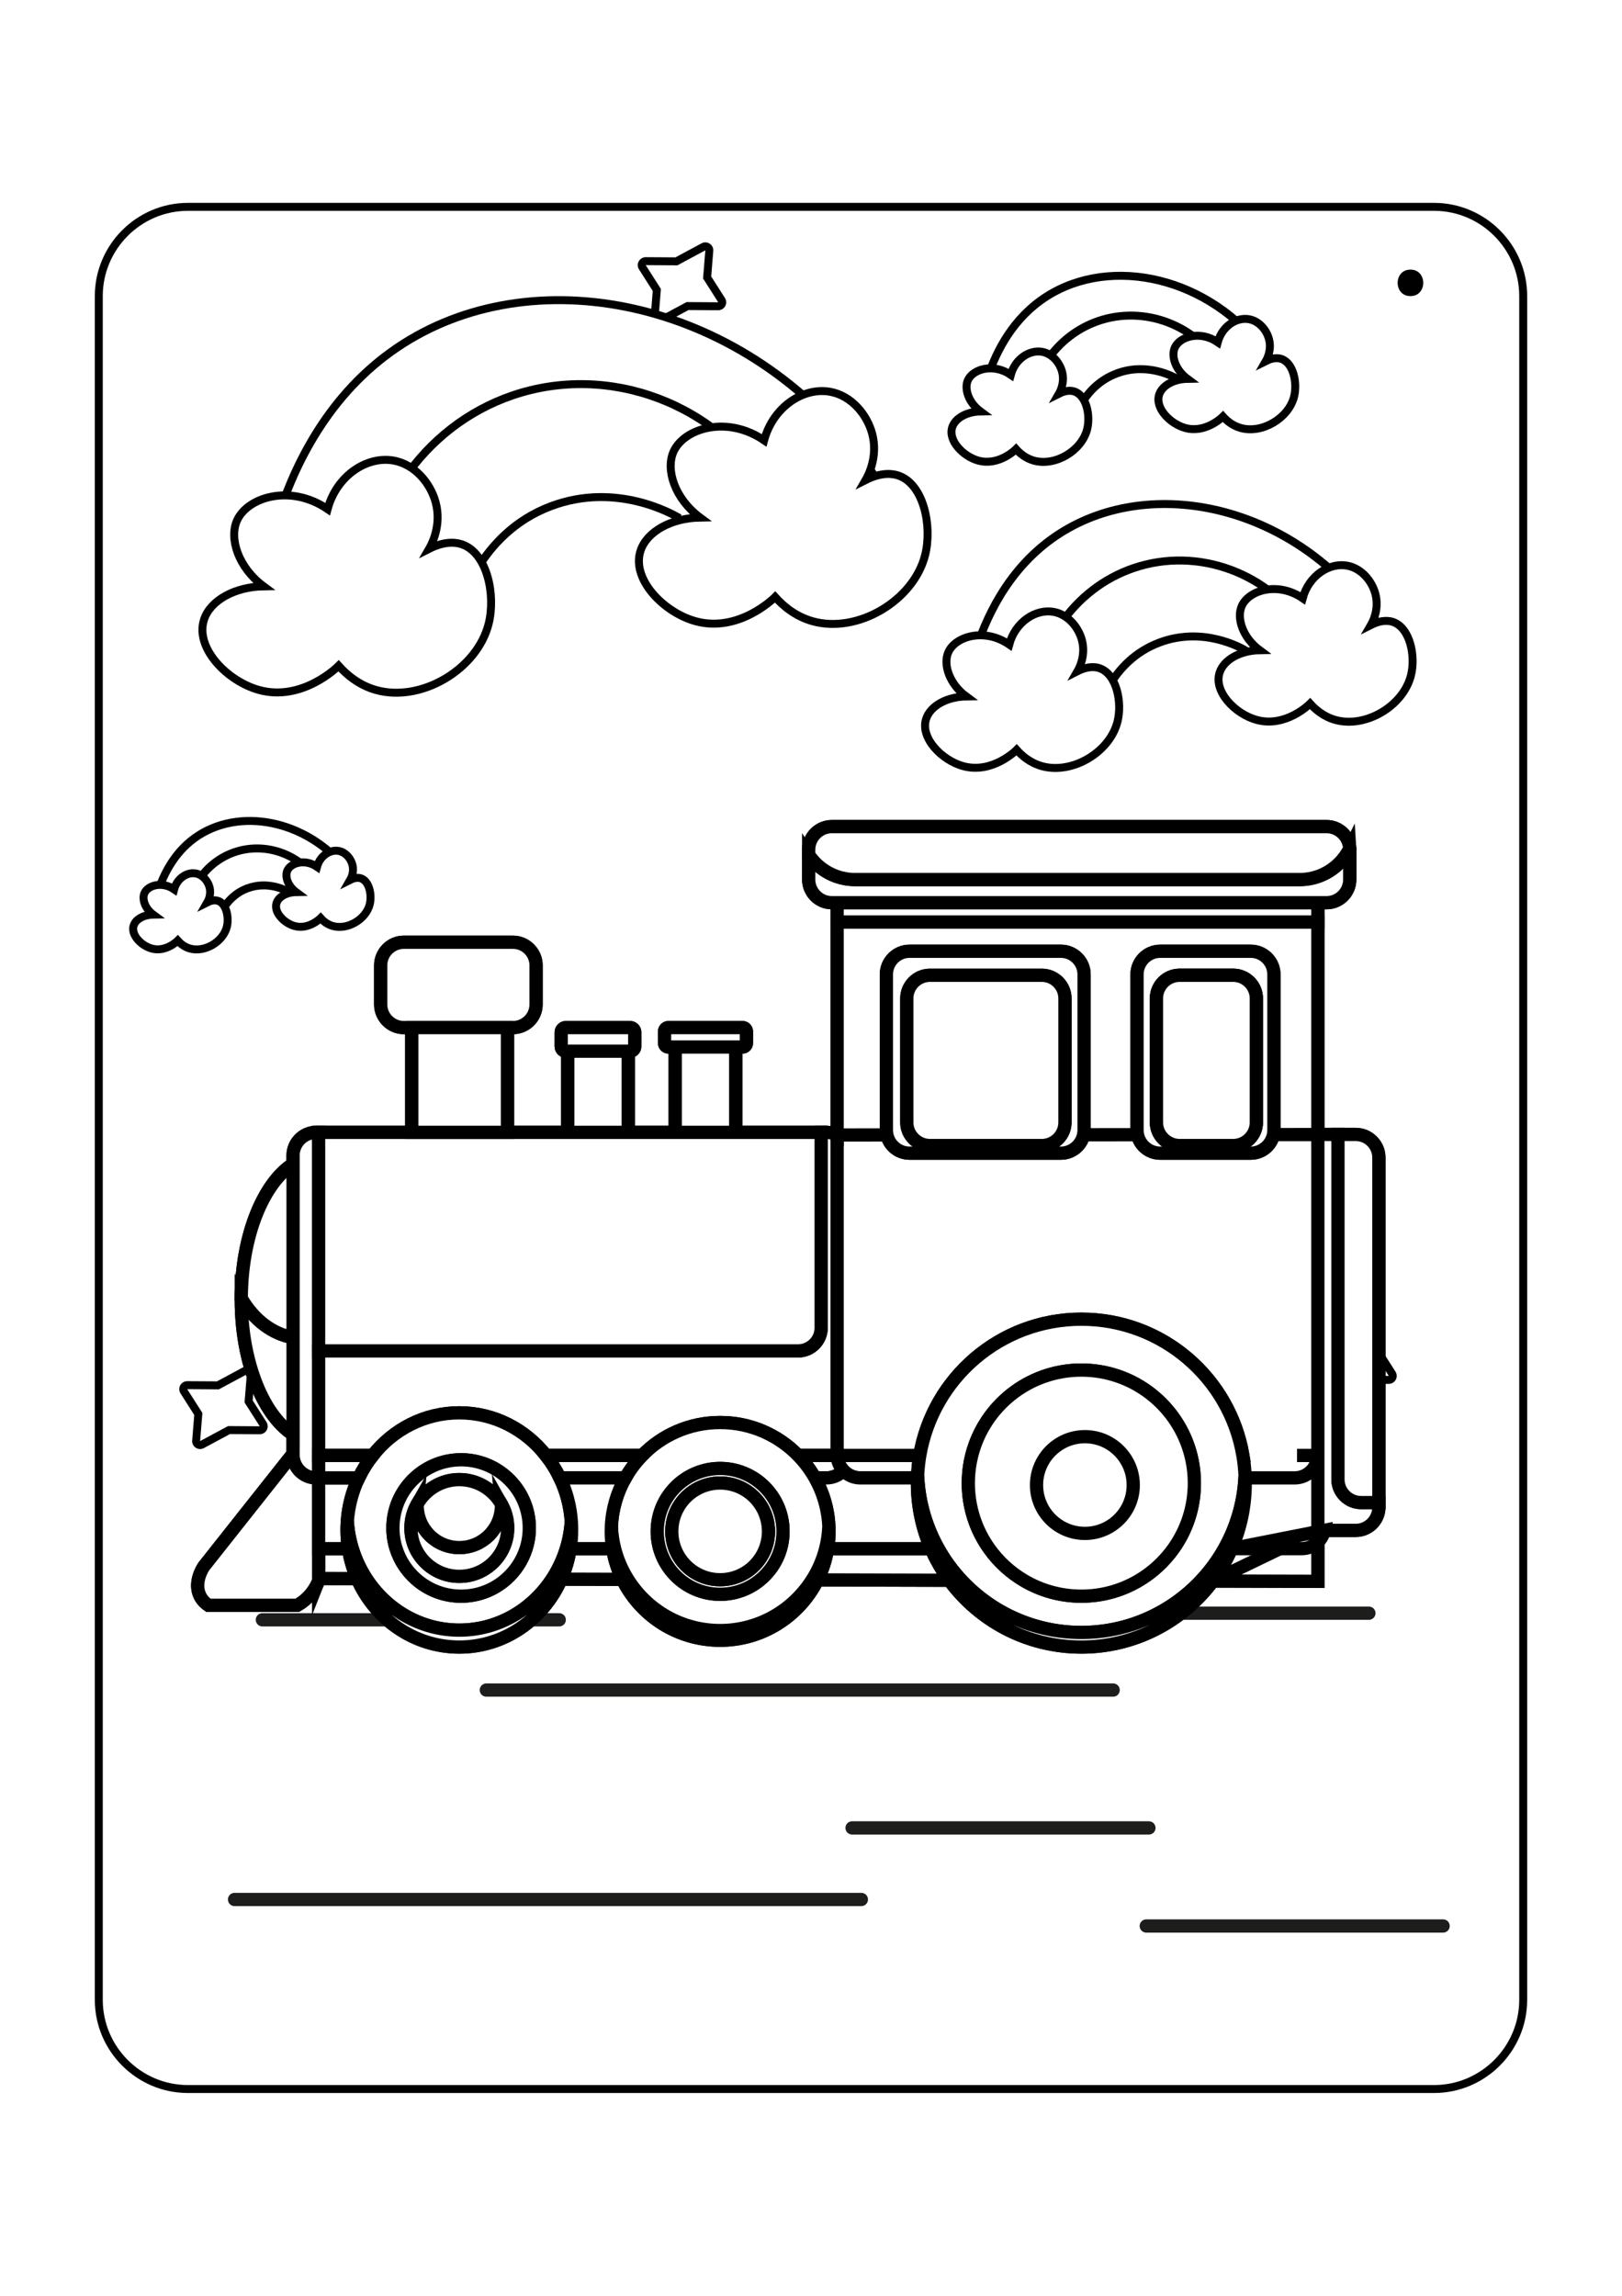 <?xml version="1.0" encoding="utf-8"?>
<!-- Generator: Adobe Illustrator 27.5.0, SVG Export Plug-In . SVG Version: 6.00 Build 0)  -->
<svg xmlns="http://www.w3.org/2000/svg" xmlns:xlink="http://www.w3.org/1999/xlink" viewBox="0 0 612 792" width="595" height="842" preserveAspectRatio="xMidYMid meet" data-scaled="true">
<g>
	<rect style="fill:#FFFFFF;" width="612" height="792"/>
</g>
<path style="fill:#FFFFFF;stroke:#000000;stroke-width:3;stroke-miterlimit:10;" d="M541.091,751H70.909
	c-18.497,0-33.632-15.134-33.632-33.632V74.632C37.278,56.134,52.412,41,70.909,41h470.181c18.497,0,33.632,15.134,33.632,33.632
	v642.737C574.722,735.866,559.588,751,541.091,751z"/>
<g>
	<path style="fill:#FFFFFF;" d="M501.504,489.086c-0.287,0-0.572-0.082-0.821-0.245c-0.46-0.301-0.719-0.829-0.674-1.376
		l0.82-10.117l-5.458-8.558c-0.295-0.463-0.314-1.051-0.048-1.532c0.264-0.478,0.767-0.774,1.313-0.774
		c0.003,0,11.588,0.075,11.588,0.075l10.198-5.483c0.223-0.12,0.467-0.179,0.71-0.179c0.287,0,0.572,0.082,0.821,0.245
		c0.46,0.301,0.719,0.829,0.674,1.376l-0.82,10.117l5.458,8.558c0.295,0.463,0.314,1.051,0.048,1.532
		c-0.264,0.478-0.767,0.774-1.313,0.774c-0.003,0-11.588-0.075-11.588-0.075l-10.198,5.483
		C501.992,489.027,501.748,489.086,501.504,489.086z"/>
	<path d="M519.132,462.397l-0.861,10.619L524,482l-11.961-0.078l-10.535,5.664l0.861-10.619l-5.728-8.983l11.961,0.078
		L519.132,462.397 M519.132,459.397c-0.487,0-0.976,0.119-1.42,0.358l-9.861,5.301l-11.195-0.073c-0.007,0-0.013,0-0.02,0
		c-1.091,0-2.097,0.593-2.626,1.549c-0.531,0.962-0.495,2.137,0.096,3.064l5.186,8.133l-0.779,9.614
		c-0.089,1.095,0.428,2.152,1.348,2.753c0.497,0.325,1.069,0.489,1.642,0.489c0.487,0,0.976-0.119,1.42-0.358l9.861-5.301
		L523.981,485c0.007,0,0.013,0,0.02,0c1.091,0,2.097-0.593,2.626-1.549c0.531-0.962,0.495-2.137-0.096-3.064l-5.186-8.133
		l0.779-9.614c0.089-1.095-0.428-2.152-1.348-2.753C520.277,459.562,519.705,459.397,519.132,459.397L519.132,459.397z
		 M519.132,465.397h0.005H519.132L519.132,465.397z"/>
</g>
<g>
	<path style="fill:#FFFFFF;" d="M75.504,508.086c-0.287,0-0.572-0.082-0.821-0.245c-0.46-0.301-0.719-0.829-0.674-1.376l0.82-10.117
		l-5.458-8.558c-0.295-0.463-0.314-1.051-0.048-1.532c0.264-0.478,0.767-0.774,1.313-0.774c0.003,0,11.588,0.075,11.588,0.075
		l10.198-5.483c0.223-0.12,0.467-0.179,0.71-0.179c0.287,0,0.572,0.082,0.821,0.245c0.46,0.301,0.719,0.829,0.674,1.376
		l-0.82,10.117l5.458,8.558c0.295,0.463,0.314,1.051,0.048,1.532c-0.264,0.478-0.767,0.774-1.313,0.774
		c-0.003,0-11.588-0.075-11.588-0.075l-10.198,5.483C75.992,508.027,75.748,508.086,75.504,508.086z"/>
	<path d="M93.132,481.397l-0.861,10.619L98,501l-11.961-0.078l-10.535,5.664l0.861-10.619l-5.728-8.983l11.961,0.078L93.132,481.397
		 M93.132,478.397c-0.487,0-0.976,0.119-1.42,0.358l-9.861,5.301l-11.195-0.073c-0.007,0-0.013,0-0.02,0
		c-1.091,0-2.097,0.593-2.626,1.549c-0.531,0.962-0.495,2.137,0.096,3.064l5.186,8.133l-0.779,9.614
		c-0.089,1.095,0.428,2.152,1.348,2.753c0.497,0.325,1.069,0.489,1.642,0.489c0.487,0,0.976-0.119,1.42-0.358l9.861-5.301
		L97.981,504c0.007,0,0.013,0,0.02,0c1.091,0,2.097-0.593,2.626-1.549c0.531-0.962,0.495-2.137-0.096-3.064l-5.186-8.133
		l0.779-9.614c0.089-1.095-0.428-2.152-1.348-2.753C94.277,478.562,93.705,478.397,93.132,478.397L93.132,478.397z M93.132,484.397
		h0.005H93.132L93.132,484.397z"/>
</g>
<g>
	<path style="fill:#FFFFFF;" d="M147.504,210.086c-0.287,0-0.572-0.082-0.821-0.245c-0.46-0.301-0.719-0.829-0.674-1.376
		l0.82-10.117l-5.458-8.558c-0.295-0.463-0.314-1.051-0.048-1.532c0.264-0.478,0.767-0.774,1.313-0.774
		c0.003,0,11.588,0.075,11.588,0.075l10.198-5.483c0.223-0.12,0.467-0.179,0.71-0.179c0.287,0,0.572,0.082,0.821,0.245
		c0.46,0.301,0.719,0.829,0.674,1.376l-0.82,10.117l5.458,8.558c0.295,0.463,0.314,1.051,0.048,1.532
		c-0.264,0.478-0.767,0.774-1.313,0.774c-0.003,0-11.588-0.075-11.588-0.075l-10.198,5.483
		C147.992,210.027,147.748,210.086,147.504,210.086z"/>
	<path d="M165.132,183.397l-0.861,10.619L170,203l-11.961-0.078l-10.535,5.664l0.861-10.619l-5.728-8.983l11.961,0.078
		L165.132,183.397 M165.132,180.397c-0.487,0-0.976,0.119-1.42,0.358l-9.861,5.301l-11.195-0.073c-0.007,0-0.013,0-0.02,0
		c-1.091,0-2.097,0.593-2.626,1.549c-0.531,0.962-0.495,2.137,0.096,3.064l5.186,8.133l-0.779,9.614
		c-0.089,1.095,0.428,2.152,1.348,2.753c0.497,0.325,1.069,0.489,1.642,0.489c0.487,0,0.976-0.119,1.42-0.358l9.861-5.301
		L169.981,206c0.007,0,0.013,0,0.02,0c1.091,0,2.097-0.593,2.626-1.549c0.531-0.962,0.495-2.137-0.096-3.064l-5.186-8.133
		l0.779-9.614c0.089-1.095-0.428-2.152-1.348-2.753C166.277,180.562,165.705,180.397,165.132,180.397L165.132,180.397z
		 M165.132,186.397h0.005H165.132L165.132,186.397z"/>
</g>
<g>
	<path style="fill:#FFFFFF;" d="M248.504,84.086c-0.287,0-0.572-0.082-0.821-0.245c-0.46-0.301-0.719-0.829-0.674-1.376l0.82-10.117
		l-5.458-8.558c-0.295-0.463-0.314-1.051-0.048-1.532c0.264-0.478,0.767-0.774,1.313-0.774c0.003,0,11.588,0.075,11.588,0.075
		l10.198-5.483c0.223-0.12,0.467-0.179,0.71-0.179c0.287,0,0.572,0.082,0.821,0.245c0.46,0.301,0.719,0.829,0.674,1.376
		l-0.82,10.117l5.458,8.558c0.295,0.463,0.314,1.051,0.048,1.532c-0.264,0.478-0.767,0.774-1.313,0.774
		c-0.003,0-11.588-0.075-11.588-0.075l-10.198,5.483C248.992,84.027,248.748,84.086,248.504,84.086z"/>
	<path d="M266.132,57.397l-0.861,10.619L271,77l-11.961-0.078l-10.535,5.664l0.861-10.619l-5.728-8.983l11.961,0.078L266.132,57.397
		 M266.132,54.397c-0.487,0-0.976,0.119-1.42,0.358l-9.861,5.301l-11.195-0.073c-0.007,0-0.013,0-0.02,0
		c-1.091,0-2.097,0.593-2.626,1.549c-0.531,0.962-0.495,2.137,0.096,3.064l5.186,8.133l-0.779,9.614
		c-0.089,1.095,0.428,2.152,1.348,2.753c0.497,0.325,1.069,0.489,1.642,0.489c0.487,0,0.976-0.119,1.42-0.358l9.861-5.301
		L270.981,80c0.007,0,0.013,0,0.02,0c1.091,0,2.097-0.593,2.626-1.549c0.531-0.962,0.495-2.137-0.096-3.064l-5.186-8.133
		l0.779-9.614c0.089-1.095-0.428-2.152-1.348-2.753C267.277,54.562,266.705,54.397,266.132,54.397L266.132,54.397z M266.132,60.397
		h0.005H266.132L266.132,60.397z"/>
</g>
<g>
	<path style="fill:#FFFFFF;" d="M391.504,324.086c-0.287,0-0.572-0.082-0.821-0.245c-0.46-0.301-0.719-0.829-0.674-1.376
		l0.82-10.117l-5.458-8.558c-0.295-0.463-0.314-1.051-0.048-1.532c0.264-0.478,0.767-0.774,1.313-0.774
		c0.003,0,11.588,0.075,11.588,0.075l10.198-5.483c0.223-0.12,0.467-0.179,0.71-0.179c0.287,0,0.572,0.082,0.821,0.245
		c0.46,0.301,0.719,0.829,0.674,1.376l-0.82,10.117l5.458,8.558c0.295,0.463,0.314,1.051,0.048,1.532
		c-0.264,0.478-0.767,0.774-1.313,0.774c-0.003,0-11.588-0.075-11.588-0.075l-10.198,5.483
		C391.992,324.027,391.748,324.086,391.504,324.086z"/>
	<path d="M409.132,297.397l-0.861,10.619L414,317l-11.961-0.078l-10.535,5.664l0.861-10.619l-5.728-8.983l11.961,0.078
		L409.132,297.397 M409.132,294.397c-0.487,0-0.976,0.119-1.42,0.358l-9.861,5.301l-11.195-0.073c-0.007,0-0.013,0-0.02,0
		c-1.091,0-2.097,0.593-2.626,1.549c-0.531,0.962-0.495,2.137,0.096,3.064l5.186,8.133l-0.779,9.614
		c-0.089,1.095,0.428,2.152,1.348,2.753c0.497,0.325,1.069,0.489,1.642,0.489c0.487,0,0.976-0.119,1.42-0.358l9.861-5.301
		L413.981,320c0.007,0,0.013,0,0.02,0c1.091,0,2.097-0.593,2.626-1.549c0.531-0.962,0.495-2.137-0.096-3.064l-5.186-8.133
		l0.779-9.614c0.089-1.095-0.428-2.152-1.348-2.753C410.277,294.562,409.705,294.397,409.132,294.397L409.132,294.397z
		 M409.132,300.397h0.005H409.132L409.132,300.397z"/>
</g>
<g>
	<path style="fill:#FFFFFF;" d="M468.504,211.086c-0.287,0-0.572-0.082-0.821-0.245c-0.46-0.301-0.719-0.829-0.674-1.376
		l0.82-10.117l-5.458-8.558c-0.295-0.463-0.314-1.051-0.048-1.532c0.264-0.478,0.767-0.774,1.313-0.774
		c0.003,0,11.588,0.075,11.588,0.075l10.198-5.483c0.223-0.12,0.467-0.179,0.71-0.179c0.287,0,0.572,0.082,0.821,0.245
		c0.46,0.301,0.719,0.829,0.674,1.376l-0.82,10.117l5.458,8.558c0.295,0.463,0.314,1.051,0.048,1.532
		c-0.264,0.478-0.767,0.774-1.313,0.774c-0.003,0-11.588-0.075-11.588-0.075l-10.198,5.483
		C468.992,211.027,468.748,211.086,468.504,211.086z"/>
	<path d="M486.132,184.397l-0.861,10.619L491,204l-11.961-0.078l-10.535,5.664l0.861-10.619l-5.728-8.983l11.961,0.078
		L486.132,184.397 M486.132,181.397c-0.487,0-0.976,0.119-1.42,0.358l-9.861,5.301l-11.195-0.073c-0.007,0-0.013,0-0.02,0
		c-1.091,0-2.097,0.593-2.626,1.549c-0.531,0.962-0.495,2.137,0.096,3.064l5.186,8.133l-0.779,9.614
		c-0.089,1.095,0.428,2.152,1.348,2.753c0.497,0.325,1.069,0.489,1.642,0.489c0.487,0,0.976-0.119,1.42-0.358l9.861-5.301
		L490.981,207c0.007,0,0.013,0,0.02,0c1.091,0,2.097-0.593,2.626-1.549c0.531-0.962,0.495-2.137-0.096-3.064l-5.186-8.133
		l0.779-9.614c0.089-1.095-0.428-2.152-1.348-2.753C487.277,181.562,486.705,181.397,486.132,181.397L486.132,181.397z
		 M486.132,187.397h0.005H486.132L486.132,187.397z"/>
</g>
<g>
	<path style="fill:#FFFFFF;stroke:#000000;stroke-width:3;stroke-miterlimit:10;" d="M97.352,196.783
		c0.186-4.447,4.294-76.208,59.786-107.164c52.899-29.51,130.929-9.908,173.718,54.146"/>
	<path style="fill:#FFFFFF;stroke:#000000;stroke-width:3;stroke-miterlimit:10;" d="M137.961,193.399
		c-1.035-36.66,21.658-69.68,55.274-81.219c36.411-12.498,77.869,2.872,98.14,37.225"/>
	<path style="fill:#FFFFFF;stroke:#000000;stroke-width:3;stroke-miterlimit:10;" d="M172.931,194.527
		c0.475-2.118,7.284-30.204,34.969-40.609c24.575-9.236,45.798,2.901,48.506,4.512"/>
	<path style="fill:#FFFFFF;stroke:#000000;stroke-width:3;stroke-miterlimit:10;" d="M288.304,129.079
		c3.42-12.722,14.912-20.163,24.969-18.31c7.958,1.466,13.877,8.543,15.813,15.813c2.333,8.76-1.609,15.945-2.497,17.478
		c6.485-3.274,10.725-2.283,12.484-1.665c9.535,3.35,12.716,19.116,9.987,29.962c-4.329,17.208-25.465,29.715-42.446,24.968
		c-6.642-1.856-11.303-5.976-14.149-9.155c-0.625,0.631-13.841,13.551-29.962,9.155c-12.054-3.286-24.383-15.885-20.807-26.633
		c2.424-7.285,11.682-12.299,22.472-12.484c-9.508-7.029-13.172-18.043-9.987-24.968
		C258.189,124.523,274.312,119.529,288.304,129.079z"/>
	<path style="fill:#FFFFFF;stroke:#000000;stroke-width:3;stroke-miterlimit:10;" d="M123.61,155.024
		c3.42-12.722,14.912-20.163,24.968-18.31c7.958,1.466,13.877,8.543,15.813,15.813c2.333,8.76-1.609,15.945-2.497,17.478
		c6.485-3.274,10.725-2.283,12.484-1.665c9.535,3.35,12.716,19.116,9.987,29.962c-4.329,17.208-25.465,29.715-42.446,24.968
		c-6.642-1.856-11.303-5.976-14.149-9.155c-0.625,0.631-13.841,13.551-29.962,9.155c-12.054-3.286-24.383-15.885-20.807-26.633
		c2.424-7.285,11.682-12.299,22.472-12.484c-9.508-7.029-13.172-18.043-9.987-24.968C93.495,150.468,109.618,145.474,123.61,155.024
		z"/>
</g>
<g>
	<path style="fill:#FFFFFF;stroke:#000000;stroke-width:3;stroke-miterlimit:10;" d="M57.101,312.122
		c0.061-1.456,1.406-24.946,19.571-35.079c17.316-9.66,42.858-3.243,56.865,17.724"/>
	<path style="fill:#FFFFFF;stroke:#000000;stroke-width:3;stroke-miterlimit:10;" d="M70.394,311.014
		c-0.339-12,7.089-22.809,18.094-26.586c11.919-4.091,25.49,0.94,32.125,12.185"/>
	<path style="fill:#FFFFFF;stroke:#000000;stroke-width:3;stroke-miterlimit:10;" d="M81.841,311.384
		c0.155-0.693,2.384-9.887,11.447-13.293c8.045-3.023,14.992,0.95,15.878,1.477"/>
	<path style="fill:#FFFFFF;stroke:#000000;stroke-width:3;stroke-miterlimit:10;" d="M119.608,289.96
		c1.12-4.164,4.881-6.6,8.173-5.994c2.605,0.48,4.543,2.796,5.176,5.176c0.764,2.867-0.527,5.219-0.817,5.721
		c2.123-1.072,3.511-0.747,4.087-0.545c3.121,1.097,4.162,6.258,3.269,9.808c-1.417,5.633-8.336,9.727-13.895,8.173
		c-2.174-0.608-3.7-1.956-4.632-2.997c-0.205,0.207-4.531,4.436-9.808,2.997c-3.946-1.076-7.982-5.2-6.811-8.718
		c0.793-2.385,3.824-4.026,7.356-4.087c-3.113-2.301-4.312-5.906-3.269-8.173C109.75,288.468,115.028,286.834,119.608,289.96z"/>
	<path style="fill:#FFFFFF;stroke:#000000;stroke-width:3;stroke-miterlimit:10;" d="M65.697,298.453
		c1.12-4.164,4.881-6.6,8.173-5.994c2.605,0.48,4.543,2.796,5.176,5.176c0.764,2.867-0.527,5.22-0.817,5.721
		c2.123-1.072,3.511-0.747,4.087-0.545c3.121,1.097,4.162,6.258,3.269,9.808c-1.417,5.633-8.336,9.727-13.895,8.173
		c-2.174-0.608-3.7-1.956-4.632-2.997c-0.205,0.207-4.531,4.436-9.808,2.997c-3.946-1.076-7.982-5.2-6.811-8.718
		c0.793-2.385,3.824-4.026,7.356-4.087c-3.113-2.301-4.312-5.906-3.269-8.173C55.839,296.961,61.117,295.327,65.697,298.453z"/>
</g>
<g>
	<path style="fill:#FFFFFF;stroke:#000000;stroke-width:3;stroke-miterlimit:10;" d="M363.142,234.178
		c0.125-2.99,2.887-51.236,40.195-72.048c35.565-19.84,88.025-6.661,116.793,36.403"/>
	<path style="fill:#FFFFFF;stroke:#000000;stroke-width:3;stroke-miterlimit:10;" d="M390.444,231.903
		c-0.696-24.647,14.561-46.847,37.161-54.604c24.48-8.403,52.352,1.931,65.98,25.027"/>
	<path style="fill:#FFFFFF;stroke:#000000;stroke-width:3;stroke-miterlimit:10;" d="M413.954,232.662
		c0.319-1.424,4.897-20.307,23.51-27.302c16.522-6.21,30.79,1.951,32.611,3.034"/>
	<path style="fill:#FFFFFF;stroke:#000000;stroke-width:3;stroke-miterlimit:10;" d="M491.521,188.66
		c2.3-8.553,10.025-13.556,16.787-12.31c5.35,0.986,9.33,5.743,10.632,10.632c1.569,5.889-1.082,10.72-1.679,11.751
		c4.36-2.201,7.211-1.535,8.393-1.119c6.411,2.253,8.549,12.852,6.715,20.144c-2.91,11.569-17.12,19.978-28.537,16.787
		c-4.465-1.248-7.599-4.018-9.512-6.155c-0.42,0.424-9.305,9.11-20.144,6.155c-8.104-2.21-16.393-10.68-13.989-17.906
		c1.63-4.898,7.854-8.269,15.108-8.393c-6.393-4.726-8.856-12.13-6.715-16.787C471.274,185.597,482.114,182.24,491.521,188.66z"/>
	<path style="fill:#FFFFFF;stroke:#000000;stroke-width:3;stroke-miterlimit:10;" d="M380.795,206.103
		c2.3-8.553,10.025-13.556,16.787-12.31c5.35,0.986,9.33,5.743,10.632,10.632c1.569,5.889-1.082,10.72-1.679,11.751
		c4.36-2.201,7.21-1.535,8.393-1.119c6.411,2.253,8.549,12.852,6.715,20.144c-2.91,11.569-17.12,19.978-28.537,16.787
		c-4.465-1.248-7.599-4.018-9.512-6.155c-0.42,0.424-9.305,9.11-20.144,6.155c-8.104-2.21-16.393-10.68-13.989-17.906
		c1.63-4.898,7.854-8.269,15.108-8.393c-6.393-4.726-8.856-12.13-6.715-16.787C360.549,203.04,371.389,199.683,380.795,206.103z"/>
</g>
<path d="M111.811,422.126c-6.435,0-6.445,10,0,10C118.245,432.126,118.256,422.126,111.811,422.126z"/>
<path d="M532.179,64.674c-6.435,0-6.445,10,0,10C538.613,74.674,538.624,64.674,532.179,64.674z"/>
<g>
	<path style="fill:#FFFFFF;stroke:#000000;stroke-width:3;stroke-miterlimit:10;" d="M368.943,124.169
		c0.088-2.108,2.036-36.128,28.343-50.803c25.078-13.99,62.069-4.697,82.354,25.669"/>
	<path style="fill:#FFFFFF;stroke:#000000;stroke-width:3;stroke-miterlimit:10;" d="M388.195,122.564
		c-0.491-17.379,10.267-33.033,26.204-38.503c17.261-5.925,36.915,1.362,46.525,17.647"/>
	<path style="fill:#FFFFFF;stroke:#000000;stroke-width:3;stroke-miterlimit:10;" d="M404.773,123.099
		c0.225-1.004,3.453-14.319,16.578-19.252c11.65-4.379,21.711,1.375,22.995,2.139"/>
	<path style="fill:#FFFFFF;stroke:#000000;stroke-width:3;stroke-miterlimit:10;" d="M459.467,92.073
		c1.622-6.031,7.069-9.559,11.837-8.68c3.773,0.695,6.579,4.05,7.497,7.497c1.106,4.153-0.763,7.559-1.184,8.286
		c3.074-1.552,5.084-1.082,5.918-0.789c4.52,1.588,6.028,9.063,4.735,14.204c-2.052,8.158-12.072,14.087-20.123,11.837
		c-3.149-0.88-5.358-2.833-6.707-4.34c-0.296,0.299-6.562,6.424-14.204,4.34c-5.714-1.558-11.559-7.531-9.864-12.626
		c1.149-3.454,5.538-5.83,10.653-5.918c-4.508-3.332-6.244-8.553-4.735-11.837C445.191,89.912,452.835,87.545,459.467,92.073z"/>
	<path style="fill:#FFFFFF;stroke:#000000;stroke-width:3;stroke-miterlimit:10;" d="M381.391,104.372
		c1.622-6.031,7.069-9.559,11.837-8.68c3.773,0.695,6.579,4.05,7.497,7.497c1.106,4.153-0.763,7.559-1.184,8.286
		c3.074-1.552,5.084-1.082,5.918-0.789c4.52,1.588,6.028,9.063,4.735,14.204c-2.052,8.158-12.072,14.087-20.123,11.837
		c-3.149-0.88-5.358-2.833-6.707-4.34c-0.296,0.299-6.562,6.424-14.204,4.34c-5.714-1.558-11.559-7.531-9.864-12.626
		c1.149-3.454,5.538-5.83,10.653-5.918c-4.508-3.332-6.244-8.553-4.735-11.837C367.115,102.212,374.758,99.845,381.391,104.372z"/>
</g>
<path d="M506.411,405.484c-7.721,0-7.734,12,0,12C514.132,417.484,514.145,405.484,506.411,405.484z"/>
<line style="fill:none;stroke:#1D1D1B;stroke-width:5;stroke-linecap:round;stroke-miterlimit:10;" x1="99" y1="574" x2="211" y2="574"/>
<line style="fill:none;stroke:#1D1D1B;stroke-width:5;stroke-linecap:round;stroke-miterlimit:10;" x1="432.5" y1="689.5" x2="544.5" y2="689.5"/>
<line style="fill:none;stroke:#1D1D1B;stroke-width:5;stroke-linecap:round;stroke-miterlimit:10;" x1="404.5" y1="571.5" x2="516.5" y2="571.5"/>
<line style="fill:none;stroke:#1D1D1B;stroke-width:5;stroke-linecap:round;stroke-miterlimit:10;" x1="321.5" y1="652.5" x2="433.5" y2="652.5"/>
<line style="fill:none;stroke:#1D1D1B;stroke-width:5;stroke-linecap:round;stroke-miterlimit:10;" x1="183.5" y1="600.5" x2="420" y2="600.5"/>
<line style="fill:none;stroke:#1D1D1B;stroke-width:5;stroke-linecap:round;stroke-miterlimit:10;" x1="88.5" y1="679.5" x2="325" y2="679.5"/>
<g>
	<path style="fill:#FFFFFF;stroke:#000000;stroke-width:5;stroke-miterlimit:10;" d="M520.27,399.632v131.91
		c0,4.801-3.927,8.725-8.725,8.725h-11.886c-0.365,1.694-1.228,3.213-2.422,4.393v14.817c-13.209-0.037-26.413-0.072-39.622-0.109
		c-11.27,15.122-29.301,24.914-49.612,24.914c-20.447,0-38.563-9.915-49.816-25.199c-16.569-0.043-33.132-0.095-49.701-0.138
		c-6.731,13.494-20.668,22.765-36.774,22.765c-16.189,0-30.184-9.366-36.875-22.975c-7.692-0.023-15.39-0.043-23.081-0.066
		c-6.725,15.122-21.41,25.613-38.454,25.613c-17.113,0-31.858-10.586-38.54-25.823c-4.746-0.014-9.493-0.029-14.242-0.043
		c-0.086,0.262-0.19,0.538-0.305,0.828c-0.495,1.257-1.271,2.813-2.485,4.407c-1.956,2.566-4.168,4.076-5.583,4.884H78.643
		c-0.972-0.656-2.267-1.76-3.141-3.489c-2.615-5.198,1.194-10.876,1.398-11.167c4.709-5.954,9.421-11.903,14.132-17.858
		c6.34-8.003,12.68-16.017,19.02-24.019h0.529c-0.006-0.089-0.006-0.175-0.006-0.262v-7.649
		c-5.926-3.832-10.971-11.101-14.446-20.516c-1.266-3.412-2.327-7.096-3.141-11.009c-1.266-6.049-1.956-12.622-1.956-19.5v-0.339
		c0.081-23.447,8.215-43.347,19.543-50.682v-3.199c0-2.27,0.88-4.341,2.304-5.897c1.599-1.737,3.889-2.828,6.42-2.828h36.061
		v-38.068c0-0.492,0.043-0.981,0.124-1.453h-3.121c-4.798,0-8.725-3.927-8.725-8.725v-14.745c0-4.798,3.926-8.722,8.725-8.722
		h41.181c4.798,0,8.725,3.924,8.725,8.722v14.745c0,4.798-3.927,8.725-8.725,8.725h-2.189c0.081,0.472,0.124,0.961,0.124,1.453
		v38.068h22.713v-30.621h-0.685c-0.967,0-1.76-0.794-1.76-1.76v-5.379c0-0.969,0.794-1.76,1.76-1.76h24.223
		c0.969,0,1.76,0.791,1.76,1.76v5.379c0,0.967-0.791,1.76-1.76,1.76h-0.682v30.621h17.711V357.93h-2.566
		c-0.797,0-1.45-0.653-1.45-1.45v-4.43c0-0.797,0.653-1.45,1.45-1.45h27.986c0.797,0,1.45,0.653,1.45,1.45v4.43
		c0,0.797-0.653,1.45-1.45,1.45h-2.563v32.192h34.228c1.447,0,2.813,0.357,4.013,0.99v-87.623h-2.008
		c-4.798,0-8.725-3.927-8.725-8.725v-11.253c0-4.798,3.927-8.725,8.725-8.725h186.703c4.646,0,8.477,3.685,8.707,8.273
		c0.009,0.152,0.014,0.299,0.014,0.452v11.253c0,4.798-3.924,8.725-8.722,8.725h-3.317v87.462c0.285-0.029,0.575-0.043,0.872-0.043
		h13.436C516.343,390.907,520.27,394.834,520.27,399.632z"/>
	<g>
		<path style="fill:#FFFFFF;stroke:#000000;stroke-width:5;stroke-miterlimit:10;" d="M234.837,558.734
			c-7.692-0.023-15.39-0.043-23.081-0.066c1.605-3.599,2.756-7.459,3.38-11.509h16.025
			C231.814,551.252,233.066,555.141,234.837,558.734z"/>
		<path style="fill:#FFFFFF;stroke:#000000;stroke-width:5;stroke-miterlimit:10;" d="M358.187,559.082
			c-16.569-0.043-33.132-0.095-49.701-0.138c1.827-3.647,3.118-7.611,3.78-11.785h39.035
			C353.147,551.405,355.466,555.403,358.187,559.082z"/>
		<path style="fill:#FFFFFF;stroke:#000000;stroke-width:5;stroke-miterlimit:10;" d="M272.928,558.843
			c-0.836,0-1.679-0.007-2.516-0.007"/>
		<path style="fill:#FFFFFF;stroke:#000000;stroke-width:5;stroke-miterlimit:10;" d="M134.762,558.458
			c-4.746-0.014-9.493-0.029-14.242-0.043c-0.086,0.262-0.19,0.538-0.305,0.828v-12.084h11.262
			C132.087,551.129,133.209,554.917,134.762,558.458z"/>
		<path style="fill:#FFFFFF;stroke:#000000;stroke-width:5;stroke-miterlimit:10;" d="M120.215,520.465v38.779
			c-0.495,1.257-1.271,2.813-2.485,4.407c-1.956,2.566-4.168,4.076-5.583,4.884H78.643c-0.972-0.656-2.267-1.76-3.141-3.489
			c-2.615-5.198,1.194-10.876,1.398-11.167c4.709-5.954,9.421-11.903,14.132-17.858c6.34-8.003,12.68-16.017,19.02-24.019h0.529
			c0.138,4.674,4.007,8.463,8.719,8.463H120.215z"/>
		<path style="fill:none;stroke:#000000;stroke-width:5;stroke-miterlimit:10;" d="M497.23,512.001c-2.617,0-5.227,0-7.845,0"/>
		<path style="fill:#FFFFFF;stroke:#000000;stroke-width:5;stroke-miterlimit:10;" d="M497.237,540.224v19.253
			c-13.209-0.037-26.413-0.072-39.622-0.109l25.268-12.208l12.533-6.055L497.237,540.224z"/>
		<path style="fill:#FFFFFF;stroke:#000000;stroke-width:5;stroke-miterlimit:10;" d="M120.215,390.122v130.343H119.3
			c-4.712,0-8.581-3.788-8.719-8.463c-0.006-0.089-0.006-0.175-0.006-0.262V398.847c0-2.27,0.88-4.341,2.304-5.897
			c1.599-1.737,3.889-2.828,6.42-2.828H120.215z"/>
		<path style="fill:#FFFFFF;stroke:#000000;stroke-width:5;stroke-miterlimit:10;" d="M315.864,512.002h-14.722
			c-7.459-7.663-17.884-12.427-29.43-12.427c-11.544,0-21.968,4.764-29.43,12.427h-36.285c-7.772-9.823-19.529-16.083-32.695-16.083
			c-13.157,0-24.923,6.259-32.686,16.083h-20.401v-39.435h180.898c4.798,0,8.725-3.926,8.725-8.725v-73.72h2.008
			c1.447,0,2.813,0.357,4.013,0.99V511.74C315.859,511.826,315.859,511.913,315.864,512.002z"/>
		<path style="fill:#FFFFFF;stroke:#000000;stroke-width:5;stroke-miterlimit:10;" d="M309.838,390.122v73.72
			c0,4.798-3.927,8.725-8.725,8.725H120.215v-82.445H309.838z"/>
		<path style="fill:#FFFFFF;stroke:#000000;stroke-width:5;stroke-miterlimit:10;" d="M110.576,467.527v36.564
			c-5.926-3.832-10.971-11.101-14.446-20.516c-1.266-3.412-2.327-7.096-3.141-11.009c-1.266-6.049-1.956-12.622-1.956-19.5v-0.339
			C95.621,460.652,102.585,466.161,110.576,467.527z"/>
		<path style="fill:#FFFFFF;stroke:#000000;stroke-width:5;stroke-miterlimit:10;" d="M110.576,402.045v65.482
			c-7.991-1.366-14.955-6.875-19.543-14.8C91.113,429.281,99.248,409.38,110.576,402.045z"/>
		<path style="fill:#FFFFFF;stroke:#000000;stroke-width:5;stroke-miterlimit:10;" d="M130.939,540.101
			c0,2.406,0.182,4.762,0.538,7.059h-11.262v-26.696h15.129c-2.392,5.016-3.897,10.571-4.297,16.445
			C130.975,537.963,130.939,539.025,130.939,540.101z"/>
		<path style="fill:#FFFFFF;stroke:#000000;stroke-width:5;stroke-miterlimit:10;" d="M202.269,327.131v14.745
			c0,4.798-3.927,8.725-8.725,8.725h-41.181c-4.798,0-8.725-3.927-8.725-8.725v-14.745c0-4.798,3.926-8.722,8.725-8.722h41.181
			C198.343,318.409,202.269,322.333,202.269,327.131z"/>
		<path style="fill:#FFFFFF;stroke:#000000;stroke-width:5;stroke-miterlimit:10;" d="M239.492,352.361v5.379
			c0,0.967-0.791,1.76-1.76,1.76h-24.223c-0.967,0-1.76-0.794-1.76-1.76v-5.379c0-0.969,0.794-1.76,1.76-1.76h24.223
			C238.701,350.601,239.492,351.392,239.492,352.361z"/>
		<path style="fill:#FFFFFF;stroke:#000000;stroke-width:5;stroke-miterlimit:10;" d="M281.63,352.051v4.43
			c0,0.797-0.653,1.45-1.45,1.45h-27.986c-0.797,0-1.45-0.653-1.45-1.45v-4.43c0-0.797,0.653-1.45,1.45-1.45h27.986
			C280.977,350.601,281.63,351.254,281.63,352.051z"/>
		<path style="fill:#FFFFFF;stroke:#000000;stroke-width:5;stroke-miterlimit:10;" d="M191.479,352.054v38.068h-36.118v-38.068
			c0-0.492,0.043-0.981,0.124-1.453h35.871C191.436,351.073,191.479,351.562,191.479,352.054z"/>
		<polyline style="fill:none;stroke:#000000;stroke-width:5;stroke-miterlimit:10;" points="214.192,390.122 214.192,372.063 
			214.192,359.501 214.192,359.012 		"/>
		<polyline style="fill:none;stroke:#000000;stroke-width:5;stroke-miterlimit:10;" points="237.05,390.122 237.05,372.063 
			237.05,359.501 237.05,359.012 		"/>
		<polyline style="fill:none;stroke:#000000;stroke-width:5;stroke-miterlimit:10;" points="254.761,357.93 254.761,372.063 
			254.761,390.122 		"/>
		<polyline style="fill:none;stroke:#000000;stroke-width:5;stroke-miterlimit:10;" points="277.618,357.93 277.618,372.063 
			277.618,390.122 		"/>
		
			<rect x="315.859" y="303.489" style="fill:#FFFFFF;stroke:#000000;stroke-width:5;stroke-miterlimit:10;" width="181.379" height="7.329"/>
		<path style="fill:#FFFFFF;stroke:#000000;stroke-width:5;stroke-miterlimit:10;" d="M474.031,339.594v46.777
			c0,4.798-3.926,8.724-8.724,8.724h-20.24c-4.798,0-8.724-3.926-8.724-8.724v-46.777c0-4.798,3.926-8.724,8.724-8.724h20.24
			C470.105,330.869,474.031,334.795,474.031,339.594z"/>
		<path style="fill:none;stroke:#000000;stroke-width:5;stroke-miterlimit:10;" d="M469.74,520.465h0.066h18.706
			c0.299,0,0.59-0.014,0.872-0.046c4.312-0.434,7.724-4.033,7.847-8.417 M346.264,520.465h-0.066"/>
		<path style="fill:#FFFFFF;stroke:#000000;stroke-width:5;stroke-miterlimit:10;" d="M400.309,321.809h-57.143
			c-4.798,0-8.725,3.927-8.725,8.725v58.716c0,0.633,0.069,1.248,0.198,1.844c0.851,3.921,4.361,6.881,8.526,6.881h57.143
			c4.191,0,7.715-2.994,8.541-6.947c0.121-0.575,0.184-1.168,0.184-1.778v-58.716C409.033,325.736,405.11,321.809,400.309,321.809z
			 M471.938,321.809h-34.199c-4.798,0-8.725,3.927-8.725,8.725v58.716c0,0.604,0.063,1.191,0.181,1.76
			c0.82,3.961,4.349,6.964,8.543,6.964h34.199c4.211,0,7.752-3.026,8.552-7.01c0.115-0.555,0.173-1.128,0.173-1.714v-58.716
			C480.662,325.736,476.736,321.809,471.938,321.809z M315.859,310.818v80.293l18.781-0.017l8.906-0.009l56.91-0.049l8.394-0.009
			l20.346-0.017l8.489-0.009l35.025-0.029l7.781-0.009l16.747-0.014v-80.132H315.859z M408.003,460.6
			c-30.601,0-56.004,22.219-60.963,51.401h121.923C464.004,482.819,438.601,460.6,408.003,460.6z M318.215,517.694
			c1.599,1.7,3.866,2.77,6.369,2.77h21.614c0-0.256,0.014-0.518,0.029-0.771v-0.037c0.109-2.595,0.385-5.155,0.814-7.655h-31.176
			C315.925,514.197,316.811,516.19,318.215,517.694z"/>
		<path style="fill:#FFFFFF;stroke:#000000;stroke-width:5;stroke-miterlimit:10;" d="M318.214,517.694
			c-1.599,1.701-3.868,2.77-6.369,2.77h-4.355c-1.745-3.09-3.882-5.933-6.347-8.463h14.722
			C315.924,514.197,316.811,516.189,318.214,517.694z"/>
		<path style="fill:#FFFFFF;stroke:#000000;stroke-width:5;stroke-miterlimit:10;" d="M312.267,547.16
			c0.342-2.123,0.516-4.304,0.516-6.521c0-0.611-0.015-1.221-0.044-1.825v-0.036c-0.291-6.63-2.167-12.861-5.249-18.314h4.355
			c2.501,0,4.769-1.069,6.369-2.77c1.599,1.701,3.868,2.77,6.369,2.77h21.615c-0.029,0.662-0.036,1.316-0.036,1.977
			c0,8.79,1.832,17.151,5.14,24.719H312.267z"/>
		<path style="fill:#FFFFFF;stroke:#000000;stroke-width:5;stroke-miterlimit:10;" d="M509.276,283.511v11.253
			c0,4.798-3.924,8.725-8.722,8.725H313.851c-4.798,0-8.725-3.927-8.725-8.725v-9.326c2.56,3.794,6.326,6.725,10.732,8.215
			c2.109,0.719,4.37,1.11,6.717,1.11h167.856c2.379,0,4.669-0.4,6.806-1.139c5.25-1.804,9.576-5.644,12.024-10.566
			C509.27,283.212,509.276,283.358,509.276,283.511z"/>
		<path style="fill:#FFFFFF;stroke:#000000;stroke-width:5;stroke-miterlimit:10;" d="M509.261,283.059
			c-2.448,4.922-6.774,8.762-12.024,10.566c-2.137,0.739-4.427,1.139-6.806,1.139H322.575c-2.347,0-4.608-0.391-6.717-1.11
			c-4.407-1.49-8.172-4.421-10.732-8.215v-1.927c0-4.798,3.927-8.725,8.725-8.725h186.703
			C505.2,274.786,509.031,278.471,509.261,283.059z"/>
		<path style="fill:#FFFFFF;stroke:#000000;stroke-width:5;stroke-miterlimit:10;" d="M400.309,321.809h-57.143
			c-4.798,0-8.725,3.927-8.725,8.725v58.716c0,0.633,0.069,1.248,0.198,1.844c0.851,3.921,4.361,6.881,8.526,6.881h57.143
			c4.191,0,7.715-2.994,8.541-6.947c0.121-0.575,0.184-1.168,0.184-1.778v-58.716C409.033,325.736,405.11,321.809,400.309,321.809z
			 M393.097,395.095h-42.225c-3.064,0-5.773-1.602-7.327-4.01c-0.886-1.361-1.398-2.98-1.398-4.715v-46.779
			c0-4.798,3.927-8.722,8.725-8.722h42.225c4.798,0,8.725,3.924,8.725,8.722v46.779c0,1.712-0.501,3.314-1.366,4.666
			C398.908,393.473,396.184,395.095,393.097,395.095z"/>
		<path style="fill:#FFFFFF;stroke:#000000;stroke-width:5;stroke-miterlimit:10;" d="M401.822,339.594v46.777
			c0,4.798-3.926,8.724-8.724,8.724h-42.226c-4.798,0-8.724-3.926-8.724-8.724v-46.777c0-4.798,3.926-8.724,8.724-8.724h42.226
			C397.896,330.869,401.822,334.795,401.822,339.594z"/>
		<path style="fill:#FFFFFF;stroke:#000000;stroke-width:5;stroke-miterlimit:10;" d="M471.938,321.809h-34.199
			c-4.798,0-8.725,3.927-8.725,8.725v58.716c0,0.604,0.063,1.191,0.181,1.76c0.82,3.961,4.349,6.964,8.543,6.964h34.199
			c4.211,0,7.752-3.026,8.552-7.01c0.115-0.555,0.173-1.128,0.173-1.714v-58.716C480.662,325.736,476.736,321.809,471.938,321.809z
			 M465.307,395.095h-20.242c-3.101,0-5.837-1.64-7.381-4.093c-0.851-1.343-1.343-2.934-1.343-4.631v-46.779
			c0-4.798,3.927-8.722,8.725-8.722h20.242c4.798,0,8.725,3.924,8.725,8.722v46.779c0,1.686-0.483,3.265-1.323,4.602
			C471.164,393.444,468.42,395.095,465.307,395.095z"/>
		<path style="fill:#FFFFFF;stroke:#000000;stroke-width:5;stroke-miterlimit:10;" d="M474.031,339.594v46.777
			c0,4.798-3.926,8.724-8.724,8.724h-20.24c-4.798,0-8.724-3.926-8.724-8.724v-46.777c0-4.798,3.926-8.724,8.724-8.724h20.24
			C470.105,330.869,474.031,334.795,474.031,339.594z"/>
		<path style="fill:#FFFFFF;stroke:#000000;stroke-width:5;stroke-miterlimit:10;" d="M474.031,339.594v46.777
			c0,4.798-3.926,8.724-8.724,8.724h-20.24c-4.798,0-8.724-3.926-8.724-8.724v-46.777c0-4.798,3.926-8.724,8.724-8.724h20.24
			C470.105,330.869,474.031,334.795,474.031,339.594z"/>
		<path style="fill:#FFFFFF;stroke:#000000;stroke-width:5;stroke-miterlimit:10;" d="M520.27,529.776v1.766
			c0,4.801-3.927,8.725-8.725,8.725h-13.436c-0.296,0-0.587-0.014-0.872-0.043v-28.222h-0.006c0.006-0.089,0.006-0.175,0.006-0.262
			V390.95c0.285-0.029,0.575-0.043,0.872-0.043h6.72v130.144c0,4.798,3.926,8.725,8.725,8.725H520.27z"/>
		<path style="fill:#FFFFFF;stroke:#000000;stroke-width:5;stroke-miterlimit:10;" d="M520.27,399.632v130.144h-6.717
			c-4.798,0-8.725-3.927-8.725-8.725V390.907h6.717C516.343,390.907,520.27,394.834,520.27,399.632z"/>
		<path style="fill:#FFFFFF;stroke:#000000;stroke-width:5;stroke-miterlimit:10;" d="M499.659,540.267
			c-0.365,1.694-1.228,3.213-2.422,4.393c-1.576,1.542-3.737,2.5-6.107,2.5h-26.427l30.713-6.055l1.821-0.36L499.659,540.267z"/>
		<g>
			<circle style="fill:#FFFFFF;stroke:#000000;stroke-width:5;stroke-miterlimit:10;" cx="408.003" cy="522.441" r="17.1"/>
			<path style="fill:#FFFFFF;stroke:#000000;stroke-width:5;stroke-miterlimit:10;" d="M391.717,517.221
				c0.356,1.134,0.836,2.225,1.425,3.243c2.937,5.155,8.492,8.637,14.86,8.637c6.369,0,11.923-3.482,14.86-8.637
				c0.589-1.018,1.069-2.108,1.425-3.243"/>
			<path style="fill:#FFFFFF;stroke:#000000;stroke-width:5;stroke-miterlimit:10;" d="M450.65,522.441
				c0,9.211-2.923,17.747-7.888,24.719c-3.504,4.922-8.034,9.066-13.268,12.127c-6.311,3.686-13.654,5.802-21.491,5.802
				c-7.925,0-15.34-2.159-21.694-5.925c-5.155-3.046-9.604-7.147-13.065-12.003c-4.966-6.972-7.888-15.507-7.888-24.719
				c0-0.662,0.014-1.323,0.051-1.977c0.124-2.908,0.552-5.736,1.243-8.463c4.653-18.51,21.396-32.207,41.353-32.207
				c19.957,0,36.7,13.697,41.353,32.207c0.691,2.726,1.12,5.555,1.243,8.463C450.635,521.118,450.65,521.779,450.65,522.441z"/>
			<path style="fill:#FFFFFF;stroke:#000000;stroke-width:5;stroke-miterlimit:10;" d="M468.964,512.002
				c-4.959-29.183-30.362-51.401-60.96-51.401c-30.601,0-56.004,22.219-60.963,51.401c-0.429,2.5-0.705,5.06-0.814,7.655v0.037
				c0.009,0.253,0.023,0.515,0.037,0.771c0.538,9.662,3.299,18.726,7.778,26.694c2.428,4.335,5.359,8.339,8.725,11.938
				c11.29,12.113,27.379,19.681,45.237,19.681c17.731,0,33.719-7.468,45.001-19.425c3.46-3.673,6.478-7.758,8.958-12.194
				c4.479-7.968,7.24-17.032,7.778-26.694c0.014-0.256,0.029-0.518,0.037-0.771v-0.037
				C469.668,517.062,469.392,514.501,468.964,512.002z M442.761,547.159c-3.504,4.922-8.034,9.067-13.267,12.128
				c-6.311,3.685-13.655,5.802-21.491,5.802c-7.925,0-15.341-2.16-21.695-5.926c-5.155-3.046-9.605-7.145-13.065-12.004
				c-4.965-6.97-7.887-15.508-7.887-24.718c0-0.662,0.014-1.323,0.049-1.976c0.124-2.908,0.552-5.736,1.246-8.463
				c4.651-18.511,21.396-32.209,41.353-32.209c19.955,0,36.699,13.698,41.351,32.209c0.693,2.727,1.122,5.555,1.246,8.463
				c0.035,0.653,0.049,1.315,0.049,1.976C450.648,531.651,447.726,540.189,442.761,547.159z"/>
			<path style="fill:#FFFFFF;stroke:#000000;stroke-width:5;stroke-miterlimit:10;" d="M373.243,547.16
				c-4.966-6.972-7.888-15.507-7.888-24.719c0-0.662,0.014-1.323,0.051-1.977c0.124-2.908,0.552-5.736,1.243-8.463
				c4.653-18.51,21.396-32.207,41.353-32.207c19.957,0,36.7,13.697,41.353,32.207c0.691,2.726,1.12,5.555,1.243,8.463
				c0.036,0.654,0.051,1.316,0.051,1.977c0,9.211-2.923,17.747-7.888,24.719c-3.504,4.922-8.034,9.066-13.268,12.127
				c-6.311,3.686-13.654,5.802-21.491,5.802c-7.925,0-15.34-2.159-21.694-5.925C381.153,556.117,376.703,552.017,373.243,547.16z"/>
			<path style="fill:#FFFFFF;stroke:#000000;stroke-width:5;stroke-miterlimit:10;" d="M469.844,522.441
				c0,8.791-1.832,17.15-5.14,24.718c-1.899,4.355-4.283,8.448-7.088,12.208c-11.27,15.122-29.301,24.914-49.612,24.914
				c-20.447,0-38.563-9.915-49.816-25.199c-2.721-3.679-5.04-7.677-6.887-11.923c-3.308-7.568-5.14-15.927-5.14-24.718
				c0-0.662,0.009-1.315,0.037-1.976c0-0.256,0.014-0.518,0.029-0.771c0.009,0.253,0.023,0.515,0.037,0.771
				c0.538,9.662,3.299,18.726,7.778,26.694c2.428,4.335,5.359,8.339,8.725,11.938c11.29,12.113,27.379,19.681,45.237,19.681
				c17.731,0,33.719-7.468,45.001-19.425c3.46-3.673,6.478-7.758,8.958-12.194c4.479-7.968,7.24-17.032,7.778-26.694
				c0.014-0.256,0.029-0.518,0.037-0.771c0.014,0.253,0.029,0.515,0.029,0.771C469.835,521.126,469.844,521.779,469.844,522.441z"/>
		</g>
		<path style="fill:#FFFFFF;stroke:#000000;stroke-width:5;stroke-miterlimit:10;" d="M289.962,540.639
			c0,9.677-7.525,17.587-17.034,18.205c-0.4,0.029-0.807,0.044-1.214,0.044c-0.436,0-0.872-0.015-1.301-0.051h-0.007
			c-9.466-0.669-16.94-8.557-16.94-18.198c0-3.381,0.923-6.551,2.53-9.27v-0.007c3.177-5.365,9.03-8.972,15.718-8.972
			c6.696,0,12.548,3.606,15.718,8.979C289.038,534.088,289.962,537.258,289.962,540.639z"/>
		<path style="fill:#FFFFFF;stroke:#000000;stroke-width:5;stroke-miterlimit:10;" d="M287.432,531.369
			c0.116,0.763,0.174,1.549,0.174,2.341c0,5.664-2.966,10.636-7.43,13.45c-2.45,1.549-5.351,2.443-8.463,2.443
			c-3.112,0-6.013-0.894-8.463-2.443c-4.464-2.814-7.43-7.786-7.43-13.45c0-0.792,0.058-1.578,0.174-2.341"/>
		<path style="fill:#FFFFFF;stroke:#000000;stroke-width:5;stroke-miterlimit:10;" d="M289.962,540.639
			c0,9.677-7.525,17.587-17.034,18.205c-0.4,0.029-0.807,0.044-1.214,0.044c-0.436,0-0.872-0.015-1.301-0.051h-0.007
			c-9.466-0.669-16.94-8.557-16.94-18.198c0-3.381,0.923-6.551,2.53-9.27v-0.007c3.177-5.365,9.03-8.972,15.718-8.972
			c6.696,0,12.548,3.606,15.718,8.979C289.038,534.088,289.962,537.258,289.962,540.639z"/>
		<path style="fill:#FFFFFF;stroke:#000000;stroke-width:5;stroke-miterlimit:10;" d="M312.784,540.638
			c0,2.218-0.175,4.398-0.518,6.521c-0.662,4.174-1.953,8.138-3.78,11.785c-6.731,13.494-20.668,22.765-36.774,22.765
			c-16.189,0-30.184-9.366-36.875-22.975c-1.772-3.593-3.023-7.482-3.676-11.575c-0.342-2.123-0.518-4.303-0.518-6.521
			c0-0.61,0.014-1.22,0.043-1.824c0.124,2.865,0.538,5.664,1.228,8.345c1.056,4.151,2.75,8.049,4.968,11.584
			c7.255,11.595,20.139,19.307,34.829,19.307c14.607,0,27.431-7.626,34.709-19.112h0.009c2.275-3.584,4.007-7.554,5.083-11.78
			c0.69-2.681,1.105-5.48,1.228-8.345C312.769,539.418,312.784,540.028,312.784,540.638z"/>
		<path style="fill:#FFFFFF;stroke:#000000;stroke-width:5;stroke-miterlimit:10;" d="M307.491,520.465
			c-1.746-3.092-3.883-5.934-6.349-8.463c-7.459-7.663-17.884-12.427-29.43-12.427c-11.544,0-21.968,4.764-29.43,12.427
			c-2.462,2.529-4.6,5.371-6.346,8.463c-3.084,5.451-4.959,11.682-5.25,18.312v0.037c0.124,2.865,0.538,5.664,1.228,8.345
			c1.056,4.151,2.75,8.049,4.968,11.584c7.255,11.595,20.139,19.307,34.829,19.307c14.607,0,27.431-7.626,34.709-19.112h0.009
			c2.275-3.584,4.007-7.554,5.083-11.78c0.69-2.681,1.105-5.48,1.228-8.345v-0.037C312.45,532.146,310.574,525.916,307.491,520.465z
			 M286.895,558.881c0,0,0,0-0.009,0c-4.108,3.429-9.401,5.489-15.174,5.489c-13.106,0-23.729-10.623-23.729-23.732
			c0-13.1,10.623-23.729,23.729-23.729c13.108,0,23.732,10.629,23.732,23.729C295.444,547.973,292.121,554.526,286.895,558.881z"/>
		<path style="fill:#FFFFFF;stroke:#000000;stroke-width:5;stroke-miterlimit:10;" d="M271.712,516.909
			c-13.106,0-23.729,10.629-23.729,23.729c0,13.108,10.623,23.732,23.729,23.732c5.773,0,11.066-2.06,15.174-5.489
			c0.009,0,0.009,0,0.009,0c5.227-4.355,8.549-10.908,8.549-18.243C295.444,527.538,284.821,516.909,271.712,516.909z
			 M272.929,558.844c-0.4,0.029-0.808,0.043-1.217,0.043c-0.434,0-0.872-0.014-1.3-0.052h-0.006
			c-9.467-0.667-16.94-8.555-16.94-18.197c0-3.38,0.923-6.55,2.528-9.268v-0.009c3.179-5.365,9.03-8.972,15.718-8.972
			c6.697,0,12.55,3.607,15.72,8.981c1.605,2.718,2.528,5.888,2.528,9.268C289.961,550.315,282.436,558.225,272.929,558.844z"/>
		<path style="fill:#FFFFFF;stroke:#000000;stroke-width:5;stroke-miterlimit:10;" d="M289.962,540.639
			c0,9.677-7.525,17.587-17.034,18.205c-0.4,0.029-0.807,0.044-1.214,0.044c-0.436,0-0.872-0.015-1.301-0.051h-0.007
			c-9.466-0.669-16.94-8.557-16.94-18.198c0-3.381,0.923-6.551,2.53-9.27v-0.007c3.177-5.365,9.03-8.972,15.718-8.972
			c6.696,0,12.548,3.606,15.718,8.979C289.038,534.088,289.962,537.258,289.962,540.639z"/>
		<path style="fill:#FFFFFF;stroke:#000000;stroke-width:5;stroke-miterlimit:10;" d="M427.588,523.161
			c0,9.677-7.525,17.587-17.034,18.205c-0.4,0.029-0.807,0.044-1.214,0.044c-0.436,0-0.872-0.015-1.301-0.051h-0.007
			c-9.466-0.669-16.94-8.557-16.94-18.198c0-3.381,0.923-6.551,2.53-9.27v-0.007c3.177-5.365,9.03-8.972,15.718-8.972
			c6.696,0,12.548,3.606,15.718,8.979C426.665,516.61,427.588,519.78,427.588,523.161z"/>
		<path style="fill:#FFFFFF;stroke:#000000;stroke-width:5;stroke-miterlimit:10;" d="M211.267,520.465
			c-1.444-3.041-3.219-5.877-5.27-8.463c-7.772-9.823-19.529-16.083-32.695-16.083c-13.157,0-24.923,6.259-32.686,16.083
			c-2.051,2.586-3.823,5.422-5.27,8.463c-2.393,5.017-3.898,10.571-4.298,16.445c0.239,3.547,0.886,6.979,1.89,10.249
			c1.243,4.059,3.023,7.853,5.27,11.305c7.62,11.722,20.495,19.428,35.094,19.428c14.527,0,27.336-7.62,34.97-19.23
			c2.304-3.507,4.137-7.373,5.402-11.503c1.004-3.271,1.651-6.702,1.89-10.249C215.165,531.036,213.66,525.481,211.267,520.465z
			 M198.501,547.159c-1.418,4.473-4.027,8.414-7.459,11.452c-4.536,4.036-10.52,6.478-17.064,6.478
			c-6.593,0-12.614-2.485-17.17-6.573c-3.374-3.023-5.949-6.927-7.352-11.357c-0.785-2.457-1.205-5.08-1.205-7.801
			c0-14.213,11.515-25.728,25.728-25.728c6.74,0,12.875,2.589,17.458,6.835c5.089,4.695,8.273,11.42,8.273,18.893
			C199.709,542.079,199.286,544.702,198.501,547.159z"/>
		<path style="fill:#FFFFFF;stroke:#000000;stroke-width:5;stroke-miterlimit:10;" d="M140.616,512.001
			c-2.05,2.588-3.824,5.424-5.271,8.463h-15.129v-8.463H140.616z"/>
		<path style="fill:#FFFFFF;stroke:#000000;stroke-width:5;stroke-miterlimit:10;" d="M215.674,540.1
			c0,2.408-0.181,4.764-0.538,7.059c-0.624,4.05-1.775,7.911-3.38,11.509c-6.725,15.122-21.41,25.613-38.454,25.613
			c-17.113,0-31.858-10.586-38.54-25.823c-1.553-3.541-2.675-7.329-3.285-11.299c-0.357-2.295-0.538-4.651-0.538-7.059
			c0-1.076,0.037-2.137,0.109-3.19c0.239,3.547,0.886,6.979,1.89,10.249c1.243,4.059,3.023,7.853,5.27,11.305
			c7.62,11.722,20.495,19.428,35.094,19.428c14.527,0,27.336-7.62,34.97-19.23c2.304-3.507,4.137-7.373,5.402-11.503
			c1.004-3.271,1.651-6.702,1.89-10.249C215.636,537.963,215.674,539.024,215.674,540.1z"/>
		<path style="fill:#FFFFFF;stroke:#000000;stroke-width:5;stroke-miterlimit:10;" d="M191.436,520.465
			c-4.582-4.246-10.718-6.835-17.458-6.835c-14.213,0-25.728,11.515-25.728,25.728c0,2.721,0.42,5.345,1.205,7.801
			c1.404,4.43,3.978,8.333,7.352,11.357c4.556,4.088,10.577,6.573,17.17,6.573c6.544,0,12.527-2.442,17.064-6.478
			c3.432-3.038,6.041-6.979,7.459-11.452c0.785-2.457,1.208-5.08,1.208-7.801C199.709,531.884,196.525,525.159,191.436,520.465z
			 M173.302,557.607c-10.077,0-18.249-8.172-18.249-18.249c0-3.271,0.86-6.337,2.37-8.992c3.135-5.526,9.076-9.254,15.879-9.254
			c6.812,0,12.752,3.728,15.887,9.263v0.006c1.504,2.655,2.362,5.716,2.362,8.978C191.551,549.434,183.387,557.607,173.302,557.607z
			"/>
		<path style="fill:#FFFFFF;stroke:#000000;stroke-width:5;stroke-miterlimit:10;" d="M191.551,539.359
			c0,10.077-8.165,18.248-18.248,18.248c-10.077,0-18.248-8.172-18.248-18.248c0-3.272,0.858-6.34,2.37-8.993
			c-0.015,0.167-0.015,0.327-0.015,0.494c0,8.782,7.118,15.9,15.893,15.9c8.783,0,15.9-7.118,15.9-15.9c0-0.16,0-0.32-0.015-0.48
			C190.693,533.034,191.551,536.095,191.551,539.359z"/>
		<path style="fill:#FFFFFF;stroke:#000000;stroke-width:5;stroke-miterlimit:10;" d="M189.203,530.86c0,8.782-7.118,15.9-15.9,15.9
			c-8.775,0-15.893-7.118-15.893-15.9c0-0.167,0-0.327,0.015-0.494c3.133-5.525,9.073-9.255,15.878-9.255
			c6.812,0,12.752,3.73,15.886,9.262v0.007C189.203,530.54,189.203,530.7,189.203,530.86z"/>
		<path style="fill:#FFFFFF;stroke:#000000;stroke-width:5;stroke-miterlimit:10;" d="M242.283,512.001
			c-2.465,2.53-4.602,5.373-6.347,8.463h-24.668c-1.447-3.039-3.221-5.874-5.271-8.463H242.283z"/>
		<path style="fill:#FFFFFF;stroke:#000000;stroke-width:5;stroke-miterlimit:10;" d="M230.644,540.639
			c0,2.217,0.175,4.398,0.516,6.521h-16.024c0.356-2.297,0.538-4.653,0.538-7.059c0-1.076-0.036-2.138-0.109-3.192
			c-0.4-5.874-1.905-11.429-4.297-16.445h24.668c-3.083,5.453-4.958,11.683-5.249,18.314v0.036
			C230.658,539.417,230.644,540.028,230.644,540.639z"/>
	</g>
</g>
</svg>
